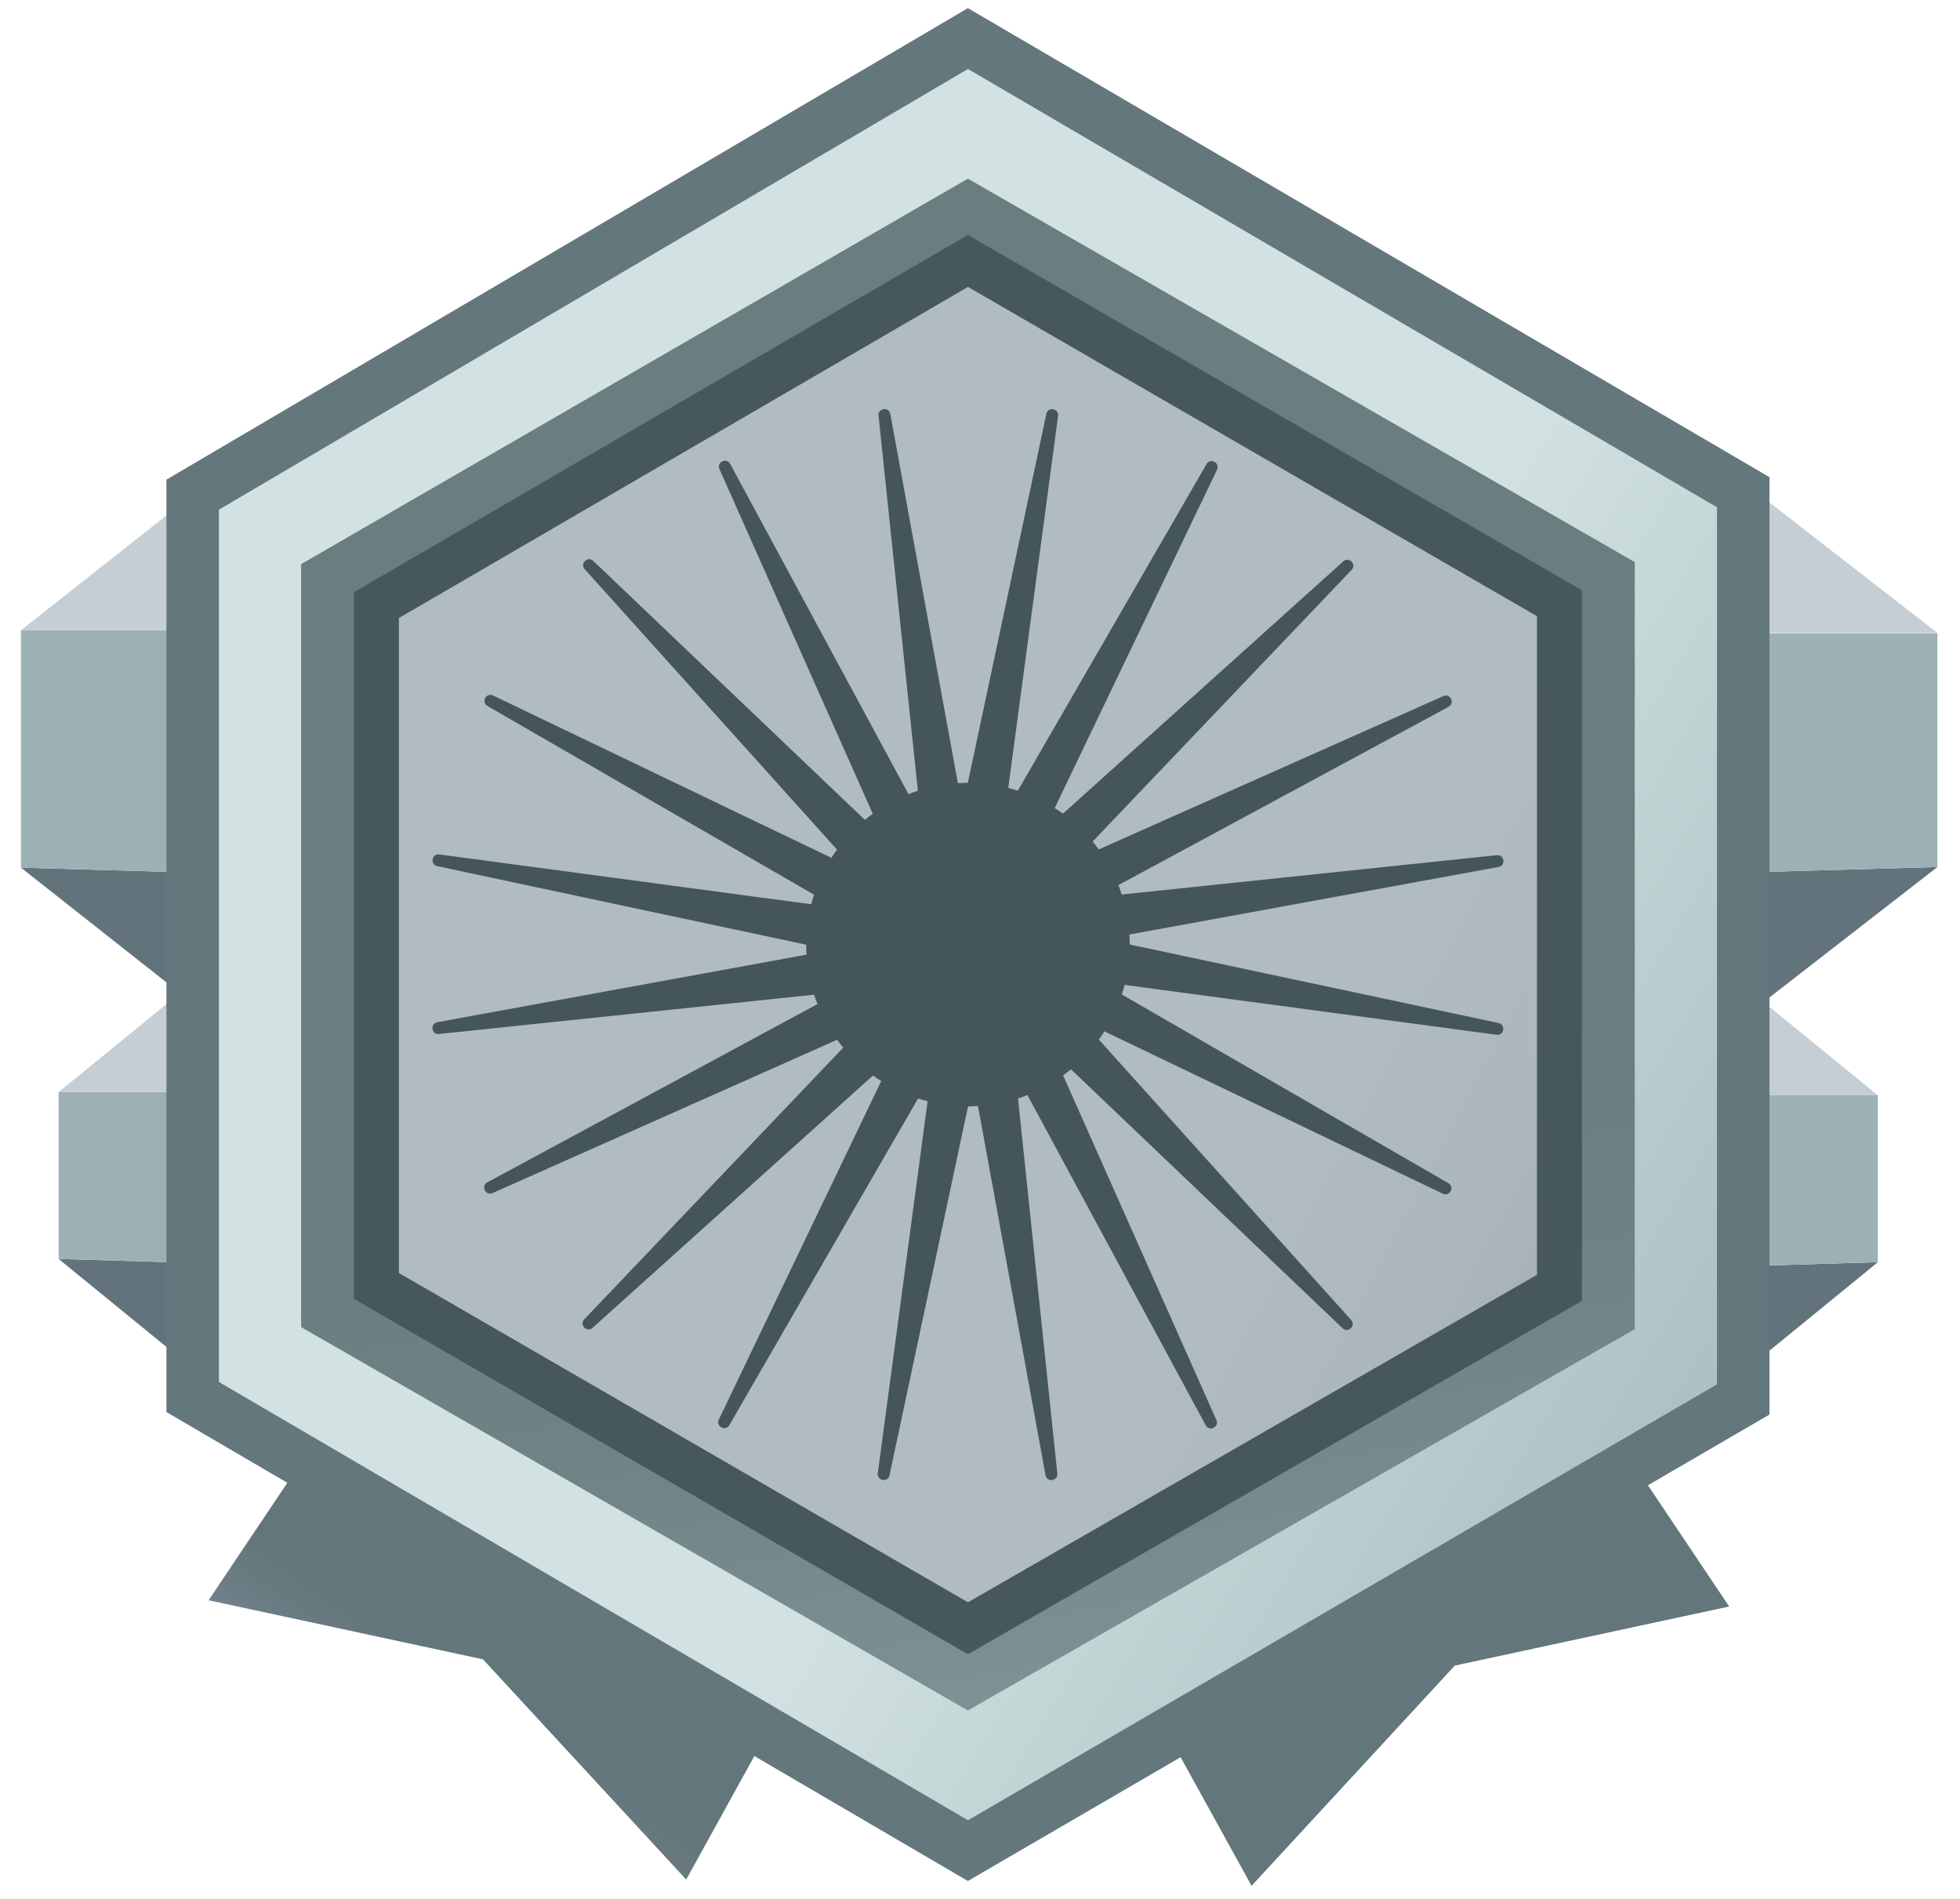 <svg xmlns="http://www.w3.org/2000/svg" xmlns:xlink="http://www.w3.org/1999/xlink" version="1.1" style="enable-background:new 0 0 1080 1080;" xml:space="preserve" width="606.333" height="587.333"><rect id="backgroundrect" width="100%" height="100%" x="0" y="0" fill="none" stroke="none"/>
<style type="text/css">
	.st0{fill:url(#SVGID_1_);}
	.st1{fill:#62737B;}
	.st2{fill:#9DB1B5;}
	.st3{fill:#C4CED4;}
	.st4{fill:url(#SVGID_00000041279748913663342620000007490198798616999101_);}
	.st5{fill:url(#SVGID_00000063630974094200709270000002790875494039370144_);}
	.st6{fill:none;stroke:#64777C;stroke-width:16.236;stroke-miterlimit:10;}
	
		.st7{fill:none;stroke:url(#SVGID_00000003073867639514708720000008897320213337304988_);stroke-width:18.555;stroke-miterlimit:10;}
	.st8{fill:url(#SVGID_00000161599689927618555230000017167024040145968803_);}
	.st9{fill:none;stroke:#46585B;stroke-width:13.916;stroke-miterlimit:10;}
	.st10{fill:#45565A;}
</style>

<g class="currentLayer" style=""><title>Layer 1</title><g id="svg_1" class="">
	
		<linearGradient id="SVGID_1_" gradientUnits="userSpaceOnUse" x1="1466.219" y1="799.575" x2="1575.652" y2="641.956" gradientTransform="matrix(1 0 0 1 -1100.851 0)" transform="translate(4,-19.333) translate(-242,-227.333) ">
		<stop offset="0.106" style="stop-color:#B9B6D7"/>
		<stop offset="0.241" style="stop-color:#949BB0"/>
		<stop offset="0.366" style="stop-color:#798793"/>
		<stop offset="0.474" style="stop-color:#697A81"/>
		<stop offset="0.553" style="stop-color:#63767B"/>
	</linearGradient>
	<polygon class="st0" points="110.827,425.939 64.532,495.006 149.412,513.281 212.279,581.402 256.249,501.739 " id="svg_2"/>
	<polygon class="st1" points="547.276,308.623 599.34,268.202 538.3,269.91 538.3,316.024 " id="svg_3"/>
	<polygon class="st2" points="599.34,268.202 599.34,195.9 542.888,195.9 542.888,269.782 " id="svg_4"/>
	<polygon class="st3" points="542.888,151.929 599.34,195.766 538.3,195.766 538.3,146.236 " id="svg_5"/>
	<polygon class="st1" points="58.553,309.453 6.489,268.393 67.53,270.128 67.53,316.971 " id="svg_6"/>
	<polygon class="st2" points="6.489,268.393 6.489,194.947 62.942,194.947 62.942,269.998 " id="svg_7"/>
	<polygon class="st3" points="62.942,150.417 6.489,194.947 67.53,194.947 67.53,144.634 " id="svg_8"/>
	<polygon class="st1" points="53.501,418.284 18.143,389.429 59.597,390.649 59.597,423.567 " id="svg_9"/>
	<polygon class="st2" points="18.143,389.429 18.143,337.816 56.481,337.816 56.481,390.557 " id="svg_10"/>
	<polygon class="st3" points="56.481,306.523 18.143,337.816 59.597,337.816 59.597,302.459 " id="svg_11"/>
	<polygon class="st1" points="545.565,419.288 580.922,390.433 539.468,391.653 539.468,424.572 " id="svg_12"/>
	<polygon class="st2" points="580.922,390.433 580.922,338.82 542.584,338.82 542.584,391.561 " id="svg_13"/>
	<polygon class="st3" points="542.584,307.527 580.922,338.82 539.468,338.82 539.468,303.463 " id="svg_14"/>
	
		<linearGradient id="SVGID_00000047752114670830847050000008540272196857117314_" gradientUnits="userSpaceOnUse" x1="1010.801" y1="801.506" x2="1120.235" y2="643.887" gradientTransform="matrix(-1 0 0 1 1720.894 0)" transform="translate(4,-19.333) translate(-242,-227.333) ">
		<stop offset="0.106" style="stop-color:#B9B6D7"/>
		<stop offset="0.241" style="stop-color:#949BB0"/>
		<stop offset="0.366" style="stop-color:#798793"/>
		<stop offset="0.474" style="stop-color:#697A81"/>
		<stop offset="0.553" style="stop-color:#63767B"/>
	</linearGradient>
	<polygon style="fill:url(#SVGID_00000047752114670830847050000008540272196857117314_);" points="488.633,427.87 534.928,496.937 450.048,515.212 387.181,583.333 343.211,503.67 " id="svg_15"/>
	
		<linearGradient id="SVGID_00000107575126675894253650000001213102119510527886_" gradientUnits="userSpaceOnUse" x1="294.934" y1="391.363" x2="780.627" y2="683.083" transform="translate(4,-19.333) translate(-242,-227.333) ">
		<stop offset="0.029" style="stop-color:#D2E2E3"/>
		<stop offset="0.248" style="stop-color:#BBCDCE"/>
		<stop offset="0.705" style="stop-color:#91A4A8"/>
		<stop offset="0.939" style="stop-color:#819599"/>
	</linearGradient>
	<polygon style="fill:url(#SVGID_00000107575126675894253650000001213102119510527886_);" points="299.434,3.333 55.057,147.822 55.057,433.659 299.434,577.363 543.811,434.444 543.811,147.037 " id="svg_16"/>
	<polygon class="st6" points="299.434,11.931 59.597,153.019 59.597,432.128 299.434,572.449 539.271,432.894 539.271,152.252 " id="svg_17"/>
	
		<linearGradient id="SVGID_00000129174196532312640450000009721585674244819600_" gradientUnits="userSpaceOnUse" x1="496.917" y1="309.073" x2="577.948" y2="768.622" transform="translate(4,-19.333) translate(-242,-227.333) ">
		<stop offset="8.709354e-09" style="stop-color:#6A7E80"/>
		<stop offset="0.175" style="stop-color:#6F8385"/>
		<stop offset="0.39" style="stop-color:#7E9194"/>
		<stop offset="0.625" style="stop-color:#97A7AC"/>
		<stop offset="0.874" style="stop-color:#BAC7CD"/>
		<stop offset="1" style="stop-color:#CEDAE1"/>
	</linearGradient>
	
		<polygon style="fill:none;stroke:url(#SVGID_00000129174196532312640450000009721585674244819600_);stroke-width:18.555;stroke-miterlimit:10;" points="299.434,65.973 102.432,179.855 102.432,405.143 299.434,518.407 496.436,405.762 496.436,179.236 " id="svg_18"/>
	
		<linearGradient id="SVGID_00000080921603206885834610000015455196220341037202_" gradientUnits="userSpaceOnUse" x1="349.636" y1="440.245" x2="673.656" y2="610.386" transform="translate(4,-19.333) translate(-242,-227.333) ">
		<stop offset="0" style="stop-color:#B1BCC1"/>
		<stop offset="0.177" style="stop-color:#ACB7BC"/>
		<stop offset="0.395" style="stop-color:#9DA9AE"/>
		<stop offset="0.633" style="stop-color:#849296"/>
		<stop offset="0.884" style="stop-color:#617276"/>
		<stop offset="1" style="stop-color:#4F6164"/>
	</linearGradient>
	<polygon style="fill:url(#SVGID_00000080921603206885834610000015455196220341037202_);" points="119.408,190.54 116.447,397.785 299.434,503.67 482.421,398.364 482.421,186.594 299.434,80.709 " id="svg_19"/>
	<polygon class="st9" points="299.434,80.709 116.447,187.173 116.447,397.785 299.434,503.67 482.421,398.364 482.421,186.594 " id="svg_20"/>
	<g id="svg_21">
		<circle class="st10" cx="299.434" cy="292.19" r="50.042" id="svg_22"/>
		<path class="st10" d="M327.326,128.664 L311.397,247.553 c-0.139,1.037 -1.112,1.751 -2.143,1.573 l-9.048,-1.567 c-1.031,-0.179 -1.707,-1.178 -1.49,-2.202 l24.977,-117.322 C324.186,125.719 327.64,126.317 327.326,128.664 z" id="svg_23"/>
		<path class="st10" d="M275.428,128.048 l21.589,117.993 c0.188,1.029 -0.516,2.009 -1.552,2.158 l-9.089,1.306 c-1.036,0.149 -1.988,-0.593 -2.097,-1.634 l-12.5,-119.299 C271.532,126.218 275.002,125.719 275.428,128.048 z" id="svg_24"/>
		<path class="st10" d="M225.881,143.5 l56.994,105.546 c0.497,0.921 0.13,2.07 -0.809,2.532 l-8.241,4.05 c-0.939,0.462 -2.074,0.05 -2.499,-0.906 l-48.754,-109.597 C221.61,142.963 224.756,141.417 225.881,143.5 z" id="svg_25"/>
		<path class="st10" d="M183.533,173.506 l86.821,82.768 c0.757,0.722 0.763,1.929 0.013,2.658 l-6.586,6.399 c-0.751,0.729 -1.957,0.689 -2.657,-0.089 l-80.235,-89.167 C179.305,174.316 181.819,171.873 183.533,173.506 z" id="svg_26"/>
		<path class="st10" d="M152.53,215.131 l108.148,51.888 c0.944,0.453 1.322,1.599 0.833,2.524 l-4.286,8.121 c-0.488,0.926 -1.648,1.26 -2.554,0.736 l-103.862,-60.009 C148.76,217.207 150.396,214.107 152.53,215.131 z" id="svg_27"/>
		<path class="st10" d="M135.908,264.298 l118.889,15.929 c1.037,0.139 1.751,1.112 1.573,2.143 l-1.567,9.048 c-0.179,1.031 -1.178,1.707 -2.202,1.49 l-117.322,-24.977 C132.963,267.438 133.561,263.984 135.908,264.298 z" id="svg_28"/>
		<path class="st10" d="M135.292,316.195 l117.993,-21.589 c1.029,-0.188 2.009,0.516 2.158,1.552 l1.306,9.089 c0.149,1.036 -0.593,1.988 -1.634,2.097 l-119.299,12.5 C133.462,320.091 132.963,316.622 135.292,316.195 z" id="svg_29"/>
		<path class="st10" d="M150.744,365.743 l105.546,-56.994 c0.921,-0.497 2.07,-0.13 2.532,0.809 l4.05,8.241 c0.462,0.939 0.05,2.074 -0.906,2.499 L152.37,369.052 C150.207,370.014 148.661,366.868 150.744,365.743 z" id="svg_30"/>
		<path class="st10" d="M180.751,408.091 l82.768,-86.821 c0.722,-0.757 1.929,-0.763 2.658,-0.013 l6.399,6.586 c0.729,0.751 0.689,1.957 -0.089,2.657 l-89.167,80.235 C181.56,412.319 179.117,409.804 180.751,408.091 z" id="svg_31"/>
		<path class="st10" d="M222.375,439.093 l51.888,-108.148 c0.453,-0.944 1.599,-1.322 2.524,-0.833 l8.121,4.286 c0.926,0.489 1.26,1.648 0.736,2.554 l-60.009,103.862 C224.451,442.864 221.351,441.228 222.375,439.093 z" id="svg_32"/>
		<path class="st10" d="M271.542,455.716 l15.929,-118.889 c0.139,-1.037 1.112,-1.751 2.143,-1.573 l9.048,1.567 c1.031,0.179 1.707,1.178 1.49,2.202 l-24.977,117.322 C274.682,458.661 271.228,458.062 271.542,455.716 z" id="svg_33"/>
		<path class="st10" d="M323.439,456.332 L301.85,338.339 c-0.188,-1.029 0.516,-2.009 1.552,-2.158 l9.089,-1.306 c1.036,-0.149 1.988,0.593 2.097,1.634 l12.5,119.299 C327.336,458.162 323.866,458.66 323.439,456.332 z" id="svg_34"/>
		<path class="st10" d="M372.987,440.88 L315.993,335.333 c-0.497,-0.921 -0.13,-2.07 0.809,-2.532 l8.241,-4.05 c0.939,-0.462 2.074,-0.05 2.499,0.906 l48.754,109.597 C377.258,441.416 374.112,442.963 372.987,440.88 z" id="svg_35"/>
		<path class="st10" d="M415.335,410.873 l-86.821,-82.768 c-0.757,-0.722 -0.763,-1.929 -0.013,-2.658 l6.586,-6.399 c0.751,-0.729 1.957,-0.689 2.657,0.089 l80.235,89.167 C419.563,410.064 417.048,412.507 415.335,410.873 z" id="svg_36"/>
		<path class="st10" d="M446.337,369.249 l-108.148,-51.888 c-0.944,-0.453 -1.322,-1.599 -0.833,-2.524 l4.286,-8.121 c0.488,-0.926 1.648,-1.26 2.554,-0.736 l103.862,60.009 C450.108,367.173 448.472,370.273 446.337,369.249 z" id="svg_37"/>
		<path class="st10" d="M462.96,320.082 L344.071,304.153 c-1.037,-0.139 -1.751,-1.112 -1.573,-2.143 l1.567,-9.048 c0.179,-1.031 1.178,-1.707 2.202,-1.49 l117.322,24.977 C465.905,316.942 465.306,320.396 462.96,320.082 z" id="svg_38"/>
		<path class="st10" d="M463.576,268.184 L345.583,289.773 c-1.029,0.188 -2.009,-0.516 -2.158,-1.552 l-1.306,-9.089 c-0.149,-1.036 0.593,-1.988 1.634,-2.097 l119.299,-12.5 C465.406,264.288 465.904,267.758 463.576,268.184 z" id="svg_39"/>
		<path class="st10" d="M448.124,218.636 l-105.546,56.994 c-0.921,0.497 -2.07,0.13 -2.532,-0.809 l-4.05,-8.241 c-0.462,-0.939 -0.05,-2.074 0.906,-2.499 l109.597,-48.754 C448.66,214.366 450.207,217.512 448.124,218.636 z" id="svg_40"/>
		<path class="st10" d="M418.117,176.289 l-82.768,86.821 c-0.722,0.757 -1.929,0.763 -2.658,0.013 l-6.399,-6.586 c-0.729,-0.751 -0.689,-1.957 0.089,-2.657 l89.167,-80.235 C417.308,172.061 419.751,174.575 418.117,176.289 z" id="svg_41"/>
		<path class="st10" d="M376.493,145.286 l-51.888,108.148 c-0.453,0.944 -1.599,1.322 -2.524,0.833 l-8.121,-4.286 c-0.926,-0.488 -1.26,-1.648 -0.736,-2.554 l60.009,-103.862 C374.417,141.516 377.517,143.152 376.493,145.286 z" id="svg_42"/>
	</g>
</g></g></svg>